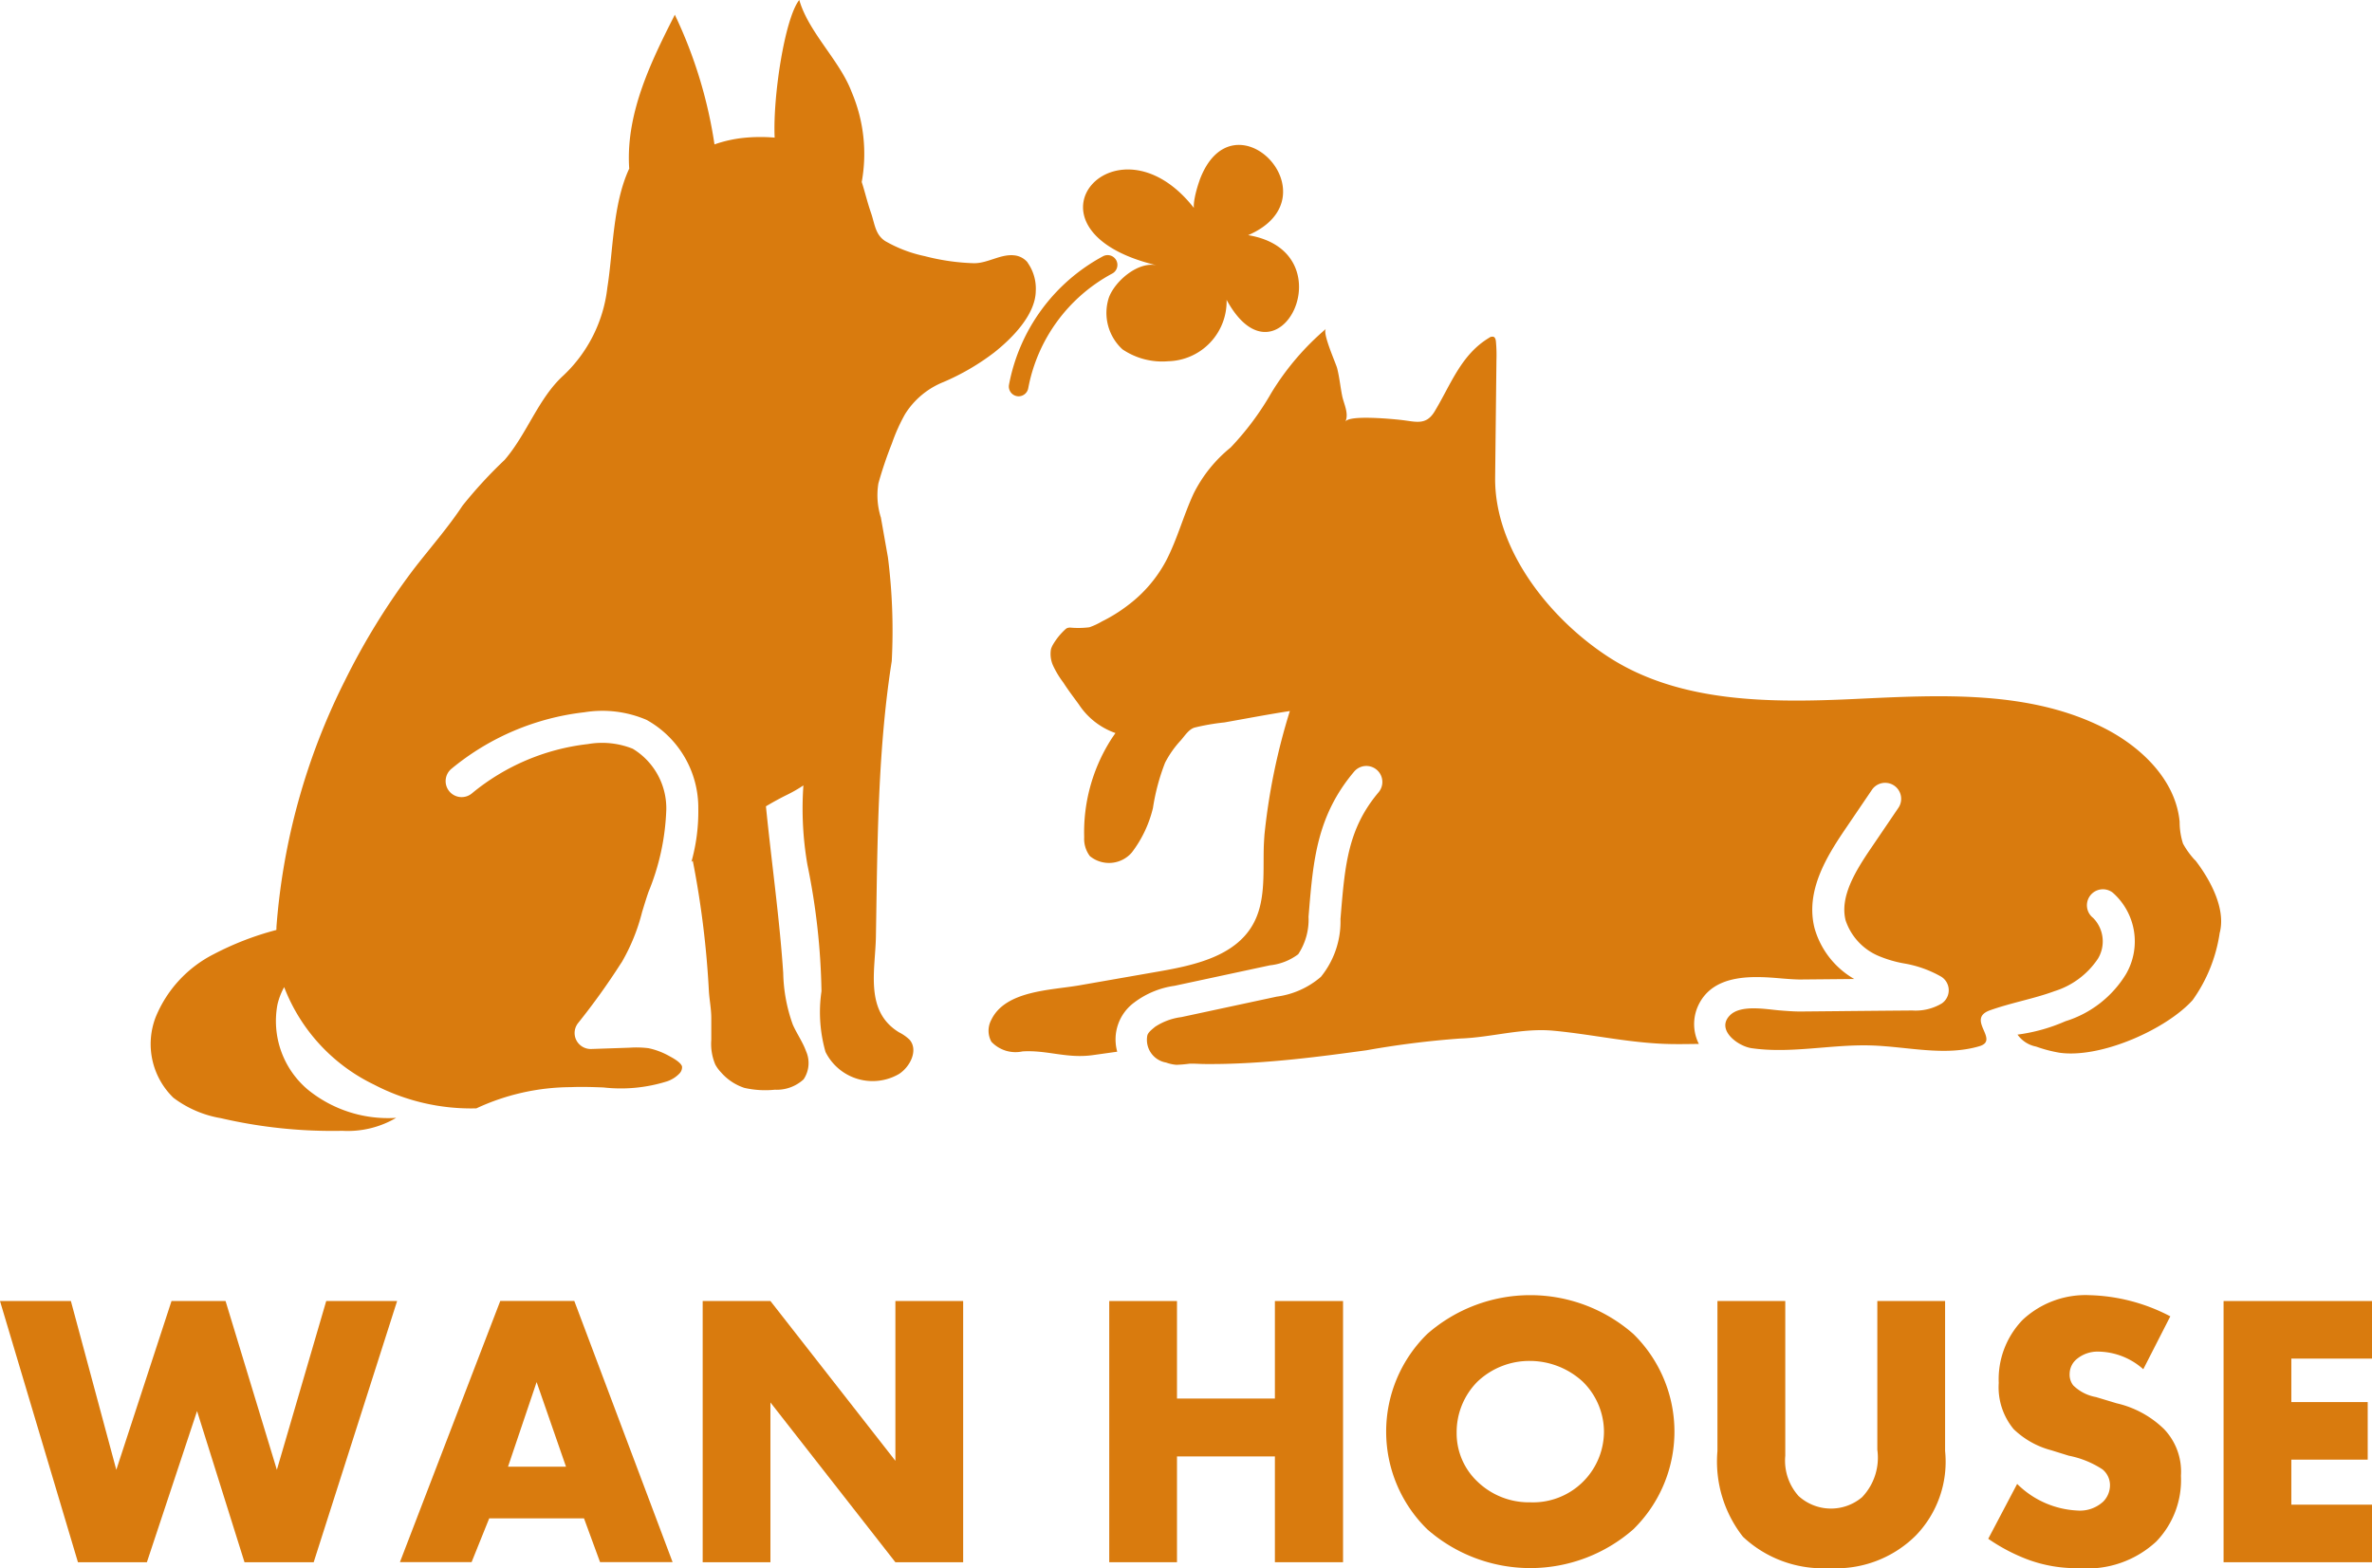 <svg id="グループ_233" data-name="グループ 233" xmlns="http://www.w3.org/2000/svg" xmlns:xlink="http://www.w3.org/1999/xlink" width="130" height="85.961" viewBox="0 0 130 85.961">
  <defs>
    <clipPath id="clip-path">
      <rect id="長方形_194" data-name="長方形 194" width="130" height="85.961" fill="#d97b0e"/>
    </clipPath>
  </defs>
  <g id="グループ_232" data-name="グループ 232" clip-path="url(#clip-path)">
    <path id="パス_169" data-name="パス 169" d="M184.8,68.624a4.49,4.49,0,0,1-.662-.913,3.923,3.923,0,0,1-.185-1.2c-.213-2.259-2.053-4.057-4.071-5.1-4.14-2.131-9.051-1.848-13.7-1.63s-9.633.231-13.538-2.306c-3.213-2.088-6.25-5.889-6.205-9.835q.036-3.231.072-6.461a8.028,8.028,0,0,0-.03-1c-.011-.1-.039-.216-.133-.252a.283.283,0,0,0-.236.054c-1.551.928-2.107,2.583-2.994,4.045-.472.778-1.03.55-1.841.459-.388-.043-2.865-.294-3.048.1.21-.454-.087-.98-.176-1.428-.1-.5-.147-1.008-.273-1.505-.068-.268-.846-1.983-.606-2.166a14.522,14.522,0,0,0-3,3.515,15.508,15.508,0,0,1-2.236,3,7.625,7.625,0,0,0-2.023,2.518c-.562,1.212-.9,2.516-1.518,3.7a7.406,7.406,0,0,1-2.086,2.428,8.565,8.565,0,0,1-1.425.886,3.763,3.763,0,0,1-.685.318,4.811,4.811,0,0,1-1.036.019.469.469,0,0,0-.184.026.446.446,0,0,0-.115.084,3.605,3.605,0,0,0-.62.755,1.276,1.276,0,0,0-.15.317,1.548,1.548,0,0,0,.122.915,5.063,5.063,0,0,0,.555.915c.262.41.56.8.845,1.191a3.967,3.967,0,0,0,2.012,1.577c-.093.132-.186.265-.27.4a9.481,9.481,0,0,0-1.444,5.31,1.575,1.575,0,0,0,.312,1.036,1.651,1.651,0,0,0,2.3-.2,6.524,6.524,0,0,0,1.157-2.438,11.654,11.654,0,0,1,.664-2.482,5.517,5.517,0,0,1,.859-1.223c.216-.244.428-.594.746-.7a12.15,12.15,0,0,1,1.652-.286l1.622-.293c.654-.117,1.307-.231,1.96-.331a34.5,34.5,0,0,0-1.391,6.77c-.017.246-.034.492-.04.74-.035,1.441.109,2.98-.614,4.226-.984,1.7-3.159,2.194-5.089,2.532l-4.407.77c-1.558.272-4.057.278-4.826,1.9a1.249,1.249,0,0,0,.01,1.192,1.817,1.817,0,0,0,1.706.529c1.35-.084,2.416.4,3.835.206l1.355-.19a2.51,2.51,0,0,1,.928-2.694,4.76,4.76,0,0,1,2.215-.919l5.226-1.122a3.126,3.126,0,0,0,1.549-.607,3.442,3.442,0,0,0,.567-2.06l.019-.233c.236-2.843.439-5.3,2.478-7.717a.877.877,0,0,1,1.342,1.131c-1.678,1.991-1.843,3.979-2.071,6.731l-.018.217a4.807,4.807,0,0,1-1.074,3.171,4.638,4.638,0,0,1-2.423,1.084l-5.226,1.122a3.388,3.388,0,0,0-1.437.531c-.141.122-.372.284-.425.473a1.264,1.264,0,0,0,1.028,1.487,2.188,2.188,0,0,0,.562.124,7.256,7.256,0,0,0,.727-.062c.265-.009.535.016.8.018q.813.008,1.626-.023c1.084-.039,2.166-.122,3.245-.232,1.349-.137,2.693-.316,4.036-.5a49.45,49.45,0,0,1,5.129-.643c1.7-.057,3.375-.586,5.087-.429,2.165.2,4.237.692,6.433.732.518.01,1.035,0,1.553-.007a2.414,2.414,0,0,1-.028-2.115c.842-1.783,3.09-1.6,4.574-1.473.369.031.728.054.982.057l2.053-.019.935-.009a4.682,4.682,0,0,1-2.175-2.787c-.5-1.988.6-3.834,1.669-5.409l1.475-2.173a.877.877,0,0,1,1.452.986l-1.475,2.173c-.9,1.317-1.742,2.711-1.419,3.994a3.233,3.233,0,0,0,1.907,1.993,6.5,6.5,0,0,0,1.272.366,6.171,6.171,0,0,1,2.064.732.877.877,0,0,1,.026,1.467,2.79,2.79,0,0,1-1.61.385q-2.052.016-4.1.037l-2.054.019c-.336,0-.733-.029-1.143-.063-.728-.061-2.1-.324-2.693.264-.8.79.424,1.7,1.178,1.809,2.163.311,4.359-.216,6.544-.15,1.992.06,4.031.607,5.941.042,1.149-.339-.775-1.492.591-1.973.587-.207,1.181-.364,1.755-.516.617-.163,1.2-.318,1.761-.525a4.452,4.452,0,0,0,2.394-1.789,1.835,1.835,0,0,0-.263-2.226.877.877,0,0,1,1.067-1.393,3.565,3.565,0,0,1,.736,4.46,5.937,5.937,0,0,1-3.325,2.593,9.59,9.59,0,0,1-2.626.733,1.629,1.629,0,0,0,1.019.656,7.522,7.522,0,0,0,1.3.34c2.281.31,5.852-1.3,7.28-2.889a8.429,8.429,0,0,0,1.48-3.674c.355-1.315-.51-2.923-1.344-4" transform="translate(-64.496 -21.465)" fill="#d97b0e"/>
    <path id="パス_170" data-name="パス 170" d="M66.166,14.385A1.083,1.083,0,0,0,65.445,14c-.761-.088-1.459.442-2.23.43a12.122,12.122,0,0,1-2.684-.388,7.347,7.347,0,0,1-2.173-.829c-.545-.358-.568-.95-.77-1.534-.219-.635-.346-1.2-.511-1.7a8.642,8.642,0,0,0-.549-4.926C55.882,3.324,54.165,1.779,53.654,0c-.79.986-1.454,5.291-1.349,7.545a9.167,9.167,0,0,0-1.755.019,7.07,7.07,0,0,0-1.543.353A25.078,25.078,0,0,0,46.834.809C45.518,3.4,44.161,6.185,44.328,9.154c0,.028.005.057.008.085-.91,1.951-.881,4.542-1.2,6.523a7.815,7.815,0,0,1-2.419,4.832c-1.368,1.249-1.986,3.2-3.216,4.623a24.8,24.8,0,0,0-2.3,2.5c-.813,1.23-1.791,2.332-2.69,3.5A37.972,37.972,0,0,0,28.757,37.3,36.039,36.039,0,0,0,25,50.809c0,.058,0,.115-.005.172a16.252,16.252,0,0,0-3.438,1.33,6.722,6.722,0,0,0-3.18,3.458,4.1,4.1,0,0,0,.977,4.411,5.961,5.961,0,0,0,2.6,1.118,27,27,0,0,0,6.659.693,5.238,5.238,0,0,0,2.949-.711,6.956,6.956,0,0,1-4.84-1.545,4.916,4.916,0,0,1-1.667-4.664,3.728,3.728,0,0,1,.368-.957,9.857,9.857,0,0,0,4.928,5.346,11.485,11.485,0,0,0,5.606,1.3,12.357,12.357,0,0,1,5.181-1.163c.6-.026,1.2-.005,1.784.017a8.456,8.456,0,0,0,3.5-.339,1.7,1.7,0,0,0,.673-.434.491.491,0,0,0,.134-.374c-.026-.106-.163-.289-.672-.559a4.057,4.057,0,0,0-1.163-.446,5.417,5.417,0,0,0-1.03-.028l-2.115.072a.889.889,0,0,1-.818-.491.876.876,0,0,1,.114-.947,37.8,37.8,0,0,0,2.31-3.218l.079-.119a10.659,10.659,0,0,0,1.106-2.734c.113-.371.225-.738.346-1.09a12.987,12.987,0,0,0,.98-4.517,3.818,3.818,0,0,0-1.837-3.343,4.52,4.52,0,0,0-2.462-.256,12.105,12.105,0,0,0-6.339,2.689.877.877,0,1,1-1.12-1.349,13.883,13.883,0,0,1,7.267-3.084,6.144,6.144,0,0,1,3.41.417,5.51,5.51,0,0,1,2.835,4.867,10.222,10.222,0,0,1-.378,2.92l.075-.066a50.92,50.92,0,0,1,.881,7.107c.027.5.133,1.007.134,1.506l0,1.21a2.9,2.9,0,0,0,.22,1.351,2.008,2.008,0,0,0,.314.428,2.9,2.9,0,0,0,1.281.851,5.17,5.17,0,0,0,1.664.1,2.176,2.176,0,0,0,1.579-.567,1.6,1.6,0,0,0,.134-1.548c-.185-.51-.507-.958-.725-1.454a8.853,8.853,0,0,1-.525-2.835c-.208-3.065-.642-6.075-.947-9.132.382-.226.771-.442,1.172-.638a7.847,7.847,0,0,0,.881-.507,18.063,18.063,0,0,0,.219,4.34,37.211,37.211,0,0,1,.772,6.943,7.928,7.928,0,0,0,.221,3.327,2.883,2.883,0,0,0,4.029,1.208c.627-.406,1.068-1.327.571-1.885a2.385,2.385,0,0,0-.573-.4c-1.892-1.155-1.3-3.4-1.265-5.228.059-3.369.076-6.74.314-10.1.119-1.679.291-3.354.554-5.018a31.965,31.965,0,0,0-.209-5.689q-.193-1.092-.386-2.182a4.044,4.044,0,0,1-.137-1.872,21.858,21.858,0,0,1,.74-2.188,9.863,9.863,0,0,1,.723-1.612,4.424,4.424,0,0,1,2.117-1.762,12.933,12.933,0,0,0,2.763-1.612c.956-.756,2.267-2.054,2.283-3.38a2.467,2.467,0,0,0-.454-1.558" transform="translate(-9.849 -0.001)" fill="#d97b0e"/>
    <path id="パス_171" data-name="パス 171" d="M136.4,19.349c1.832-4.974,7.522.9,2.666,3,5.5.905,1.643,8.731-1.181,3.545a3.284,3.284,0,0,1-3.2,3.366,3.884,3.884,0,0,1-2.506-.652,2.708,2.708,0,0,1-.751-2.823c.316-.894,1.6-2.027,2.645-1.779-8.22-1.951-2.1-8.827,2.209-2.9-.458.013.021-1.5.121-1.753" transform="translate(-70.66 -9.457)" fill="#d97b0e"/>
    <path id="パス_172" data-name="パス 172" d="M121.657,38.374a.559.559,0,0,1-.095-.008.538.538,0,0,1-.436-.623,10.116,10.116,0,0,1,5.155-7.047.537.537,0,1,1,.5.951,9.019,9.019,0,0,0-4.6,6.283.538.538,0,0,1-.529.444" transform="translate(-65.827 -16.649)" fill="#d97b0e"/>
    <path id="パス_173" data-name="パス 173" d="M3.885,156.23l2.49,9.252L9.4,156.23h2.962l2.812,9.252,2.705-9.252h3.885l-4.572,14.318H13.4l-2.6-8.286L8.05,170.549H4.272L0,156.23Z" transform="translate(0 -84.909)" fill="#d97b0e"/>
    <path id="パス_174" data-name="パス 174" d="M58.1,168.144H52.905l-.966,2.4H48.011l5.5-14.319h4.057l5.388,14.319H58.98Zm-.987-2.834-1.61-4.637-1.567,4.637Z" transform="translate(-26.093 -84.909)" fill="#d97b0e"/>
    <path id="パス_175" data-name="パス 175" d="M84.359,170.548V156.23h3.714l6.848,8.759V156.23h3.714v14.318H94.92l-6.848-8.759v8.759Z" transform="translate(-45.848 -84.909)" fill="#d97b0e"/>
    <path id="パス_176" data-name="パス 176" d="M136.882,161.576h5.366V156.23h3.735v14.318h-3.735v-5.8h-5.366v5.8h-3.713V156.23h3.713Z" transform="translate(-72.376 -84.909)" fill="#d97b0e"/>
    <path id="パス_177" data-name="パス 177" d="M179.958,168.362a8.562,8.562,0,0,1-11.291,0,7.491,7.491,0,0,1,0-10.712,8.562,8.562,0,0,1,11.291,0,7.49,7.49,0,0,1,0,10.712m-8.544-8.093a3.923,3.923,0,0,0-1.138,2.812,3.638,3.638,0,0,0,1.138,2.662,4.061,4.061,0,0,0,2.9,1.138,3.889,3.889,0,0,0,4.036-3.864,3.862,3.862,0,0,0-1.16-2.748,4.283,4.283,0,0,0-2.876-1.138,4.123,4.123,0,0,0-2.9,1.138" transform="translate(-90.443 -84.526)" fill="#d97b0e"/>
    <path id="パス_178" data-name="パス 178" d="M209.907,156.23v8.479a2.9,2.9,0,0,0,.73,2.211,2.638,2.638,0,0,0,3.478.064,3.135,3.135,0,0,0,.837-2.6V156.23h3.714v8.222a5.812,5.812,0,0,1-1.61,4.637,6.183,6.183,0,0,1-4.723,1.782,6.392,6.392,0,0,1-4.744-1.717,6.68,6.68,0,0,1-1.4-4.7V156.23Z" transform="translate(-112.063 -84.909)" fill="#d97b0e"/>
    <path id="パス_179" data-name="パス 179" d="M240.275,165.872a5.016,5.016,0,0,0,3.285,1.459,1.884,1.884,0,0,0,1.438-.494,1.281,1.281,0,0,0,.365-.9,1.118,1.118,0,0,0-.408-.859,5.16,5.16,0,0,0-1.846-.751l-.966-.3a4.671,4.671,0,0,1-2.061-1.159,3.6,3.6,0,0,1-.816-2.533,4.681,4.681,0,0,1,1.31-3.456,5.048,5.048,0,0,1,3.671-1.353,10.06,10.06,0,0,1,4.422,1.16l-1.481,2.9a3.777,3.777,0,0,0-2.447-.966,1.784,1.784,0,0,0-1.224.429,1.061,1.061,0,0,0-.365.773.961.961,0,0,0,.193.644,2.353,2.353,0,0,0,1.245.644l1.139.343a5.469,5.469,0,0,1,2.6,1.417,3.38,3.38,0,0,1,.923,2.555,4.849,4.849,0,0,1-1.353,3.606,5.548,5.548,0,0,1-4.229,1.459,7.649,7.649,0,0,1-2.812-.472,10.011,10.011,0,0,1-2.167-1.138Z" transform="translate(-129.723 -84.526)" fill="#d97b0e"/>
    <path id="パス_180" data-name="パス 180" d="M275.083,159.386h-4.422v2.383h4.186v3.156h-4.186v2.468h4.422v3.156h-8.136V156.23h8.136Z" transform="translate(-145.082 -84.909)" fill="#d97b0e"/>
  </g>
</svg>
